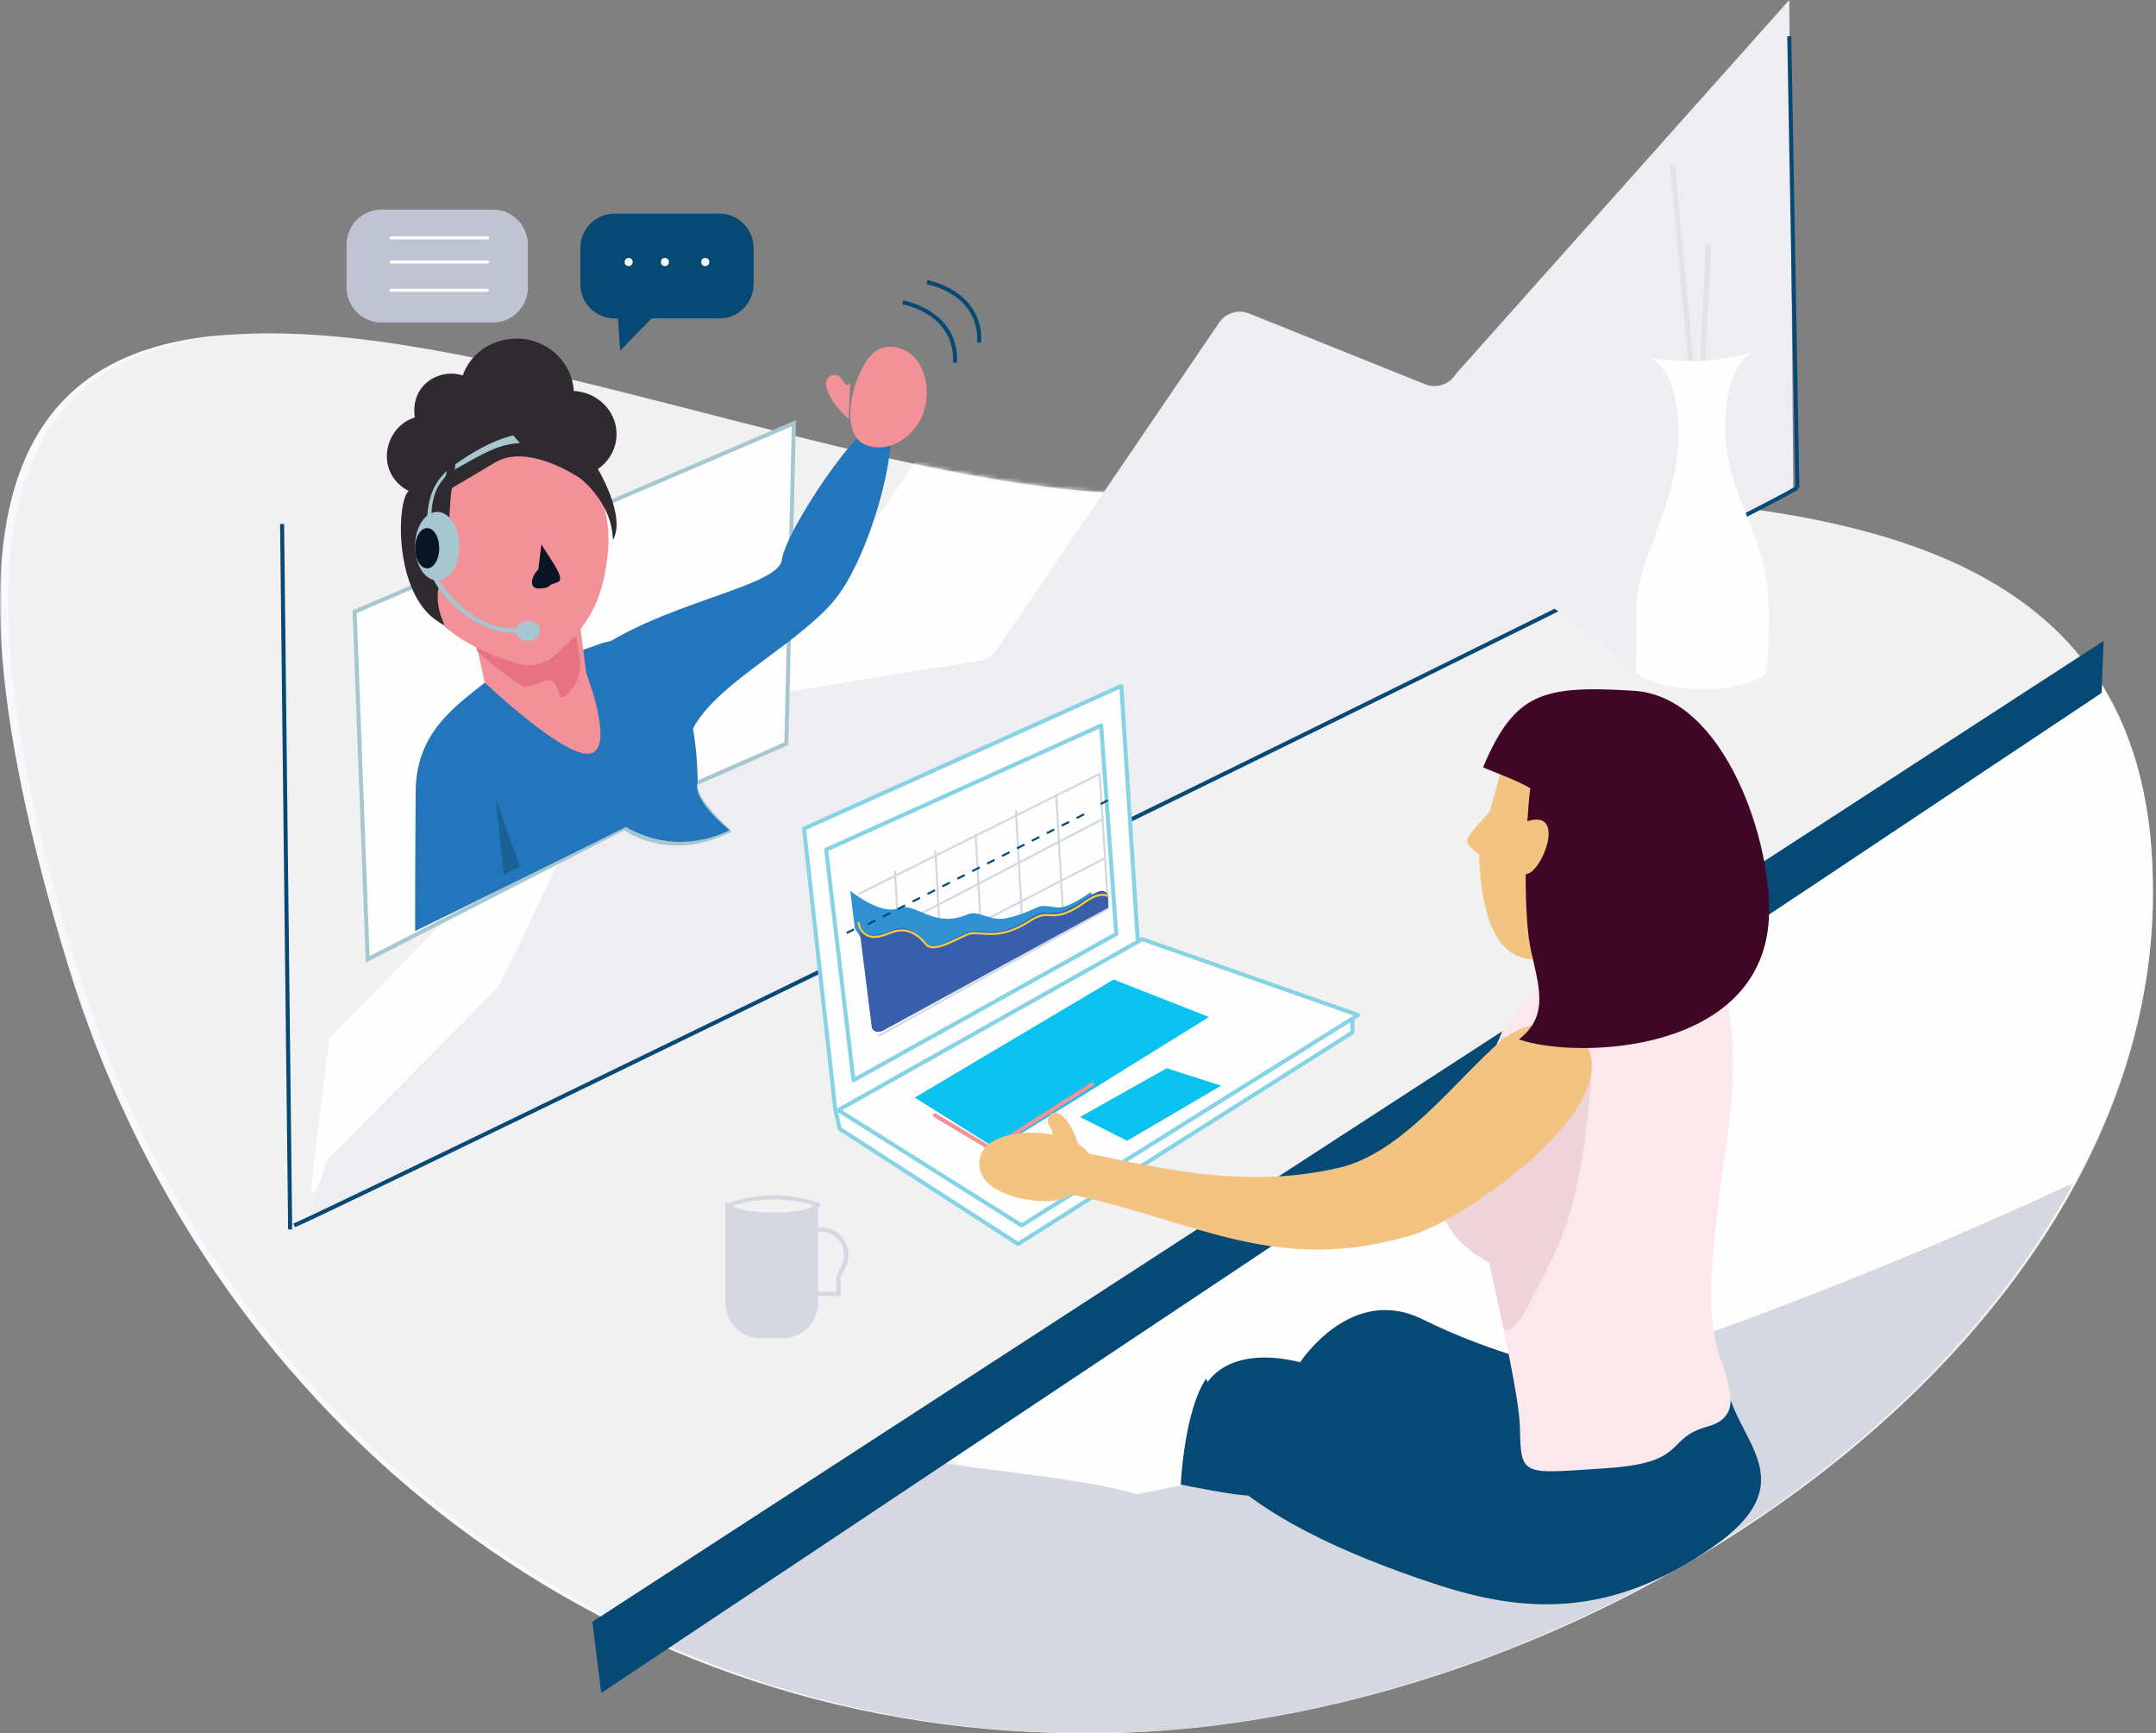 <?xml version="1.0" encoding="UTF-8"?>
<svg width="535px" height="430px" viewBox="0 0 535 430" version="1.1" xmlns="http://www.w3.org/2000/svg" xmlns:xlink="http://www.w3.org/1999/xlink">
    <rect x="0" y="0" width="535" height="430" fill="#808080" stroke="none"/>
    <!-- Generator: Sketch 64 (93537) - https://sketch.com -->
    <title>Group 5</title>
    <desc>Created with Sketch.</desc>
    <defs>
        <polygon id="path-1" points="0.001 0.719 532.996 0.719 532.996 348 0.001 348"></polygon>
        <polygon id="path-3" points="0.063 0.719 532.252 0.719 532.252 348 0.063 348"></polygon>
        <path d="M16.991,157.697 C50.376,266.469 145.912,347.433 267.553,348.001 C389.192,348.564 531.722,254.003 532.252,140.213 C532.779,26.423 404.12,41.127 282.479,40.561 C160.843,39.995 -63.181,-103.521 16.991,157.697" id="path-5"></path>
        <polygon id="path-7" points="0.104 0.413 307.254 0.413 307.254 227.837 0.104 227.837"></polygon>
        <polygon id="path-9" points="0.569 0.44 358.532 0.44 358.532 137 0.569 137"></polygon>
    </defs>
    <g id="home" stroke="none" stroke-width="1" fill="none" fill-rule="evenodd">
        <g id="Tempo-homepage" transform="translate(-754, -6170)">
            <g id="Group-5" transform="translate(754, 6170)">
                <g id="Group-3" transform="translate(0, 82)">
                    <mask id="mask-2" fill="white">
                        <use xlink:href="#path-1"></use>
                    </mask>
                    <g id="Clip-2"></g>
                    <path d="M16.955,157.697 C50.39,266.469 146.071,347.433 267.895,348.001 C389.72,348.564 532.467,254.003 532.996,140.213 C533.523,26.423 404.669,41.127 282.846,40.561 C161.022,39.995 -63.34,-103.521 16.955,157.697" id="Fill-1" fill="#F7F9FC" mask="url(#mask-2)"></path>
                </g>
                <g id="Group-6" transform="translate(2, 82)">
                    <mask id="mask-4" fill="white">
                        <use xlink:href="#path-3"></use>
                    </mask>
                    <g id="Clip-5"></g>
                    <mask id="mask-6" fill="white">
                        <use xlink:href="#path-5"></use>
                    </mask>
                    <use id="Fill-4" fill="#F1F1F1" xlink:href="#path-5"></use>
                    <path d="M75,214 L439.697,13.202 C442.298,12.371 444.048,9.933 444,7.206 L441.592,-127 L355.465,-38.474 C354.155,-36.203 351.554,-35.009 348.976,-35.489 L283.787,-47.677 C281.365,-48.13 278.904,-47.102 277.526,-45.06 L215.941,46.116 C214.93,47.613 213.315,48.593 211.521,48.797 L143.807,56.562 C141.441,56.83 139.443,58.434 138.669,60.683 L109.941,143.875 C109.643,144.738 109.158,145.522 108.522,146.175 L79.742,175.632 L75,214 Z" id="Fill-13" fill="#FEFEFE" mask="url(#mask-6)"></path>
                </g>
                <g id="Group-9" transform="translate(227, 165)">
                    <mask id="mask-8" fill="white">
                        <use xlink:href="#path-7"></use>
                    </mask>
                    <g id="Clip-8"></g>
                    <path d="M291.628,0.413 C211.895,58.586 85.774,146.684 1.9,186.039 C-15.261,201.96 94.026,217.881 181.388,227.837 C252.014,190.218 306.926,127.088 307.255,56.547 C307.362,32.568 301.717,14.317 291.628,0.413" id="Fill-7" fill="#FEFEFE" mask="url(#mask-8)"></path>
                </g>
                <g id="Group-12" transform="translate(156, 293)">
                    <mask id="mask-10" fill="white">
                        <use xlink:href="#path-9"></use>
                    </mask>
                    <g id="Clip-11"></g>
                    <path d="M112.975,136.998 C207.926,137.439 315.598,79.879 358.532,0.44 C320.712,18.161 229.343,57.601 126.2,77.685 C125.037,77.377 123.856,77.072 122.646,76.764 C108.719,73.235 81.465,71.037 61.549,67.601 C55.932,72.002 49.954,74.72 43.499,76.562 C37.036,84.152 28.693,90.257 19.411,93.992 C18.652,94.438 17.906,94.899 17.166,95.377 C16.115,96.292 15.055,97.198 14.019,98.132 C10.401,101.358 5.547,106.556 0.569,111.157 C34.182,127.521 72.102,136.805 112.975,136.998" id="Fill-10" fill="#D6D8E1" mask="url(#mask-10)"></path>
                </g>
                <path d="M76,303 L310.352,188.25 L445,121.545 L443.998,0 L361.239,92.798 C359.665,95.388 356.451,96.458 353.641,95.329 L309.956,77.767 C307.257,76.683 304.166,77.624 302.528,80.029 L247.22,161.291 C246.263,162.699 244.769,163.651 243.091,163.922 L158.781,177.545 C156.769,177.869 155.047,179.162 154.174,181.003 L124.522,243.389 C124.225,244.014 123.826,244.586 123.339,245.079 L81.223,287.797 L76,303 Z" id="Fill-16" fill="#EEEEF2"></path>
                <path d="M122.39,80 L94.61,80 C89.876,80 86,76.1 86,71.331 L86,60.669 C86,55.902 89.876,52 94.61,52 L122.39,52 C127.124,52 131,55.902 131,60.669 L131,71.331 C131,76.1 127.124,80 122.39,80" id="Fill-18" fill="#BFC3D2"></path>
                <line x1="97" y1="59" x2="121" y2="59" id="Stroke-20" stroke="#FEFEFE" stroke-width="0.743" stroke-linecap="round"></line>
                <line x1="97" y1="65" x2="121" y2="65" id="Stroke-22" stroke="#FEFEFE" stroke-width="0.743" stroke-linecap="round"></line>
                <line x1="97" y1="72" x2="121" y2="72" id="Stroke-24" stroke="#FEFEFE" stroke-width="0.743" stroke-linecap="round"></line>
                <path d="M446,121 C425.624,133.197 84.372,299.299 73,304" id="Stroke-26" stroke="#064975"></path>
                <polygon id="Fill-28" fill="#064975" points="522 159 147 402.336 149.198 420 521.507 171.899"></polygon>
                <path d="M429.12,346.303 C432.855,358.815 446.829,368.564 425.154,383.68 C399.184,401.796 377.713,399.989 356.699,393.145 C331.324,384.879 313.301,375.475 303.034,365.281 C291.327,353.661 296.032,331.457 322.636,337.944 C322.636,337.944 335.238,318.483 352.975,327.286 C370.71,336.089 388.447,339.796 388.447,339.796" id="Fill-30" fill="#064975"></path>
                <path d="M394.762,228.36 C398.904,202.594 398.937,211.049 406.245,212.399 C413.554,213.752 416.261,214.562 420.862,224.838 C425.463,235.109 433.041,251.872 428.709,281.343 C424.379,310.811 423.827,322.669 425.451,331.59 C427.074,340.513 434.516,350.938 423.689,353.911 C412.864,356.886 419.224,362.902 398.383,364.254 C377.542,365.606 377.426,366.496 377.153,354.058 C377,346.955 372.982,329.248 369.446,312.761 C342.649,297.988 366.537,272.371 372.697,255.995 C374.762,250.509 393.724,234.823 394.762,228.36" id="Fill-32" fill="#FCE7EC"></path>
                <path d="M299.306,342 C293.823,350.052 293,368.299 293,368.299 C293,368.299 307.533,371.252 310,370.983" id="Fill-34" fill="#064975"></path>
                <path d="M178.541,79 L152.459,79 C147.808,79 144,75.163 144,70.475 L144,61.525 C144,56.835 147.808,53 152.459,53 L178.541,53 C183.192,53 187,56.835 187,61.525 L187,70.475 C187,75.163 183.192,79 178.541,79" id="Fill-36" fill="#064975"></path>
                <path d="M153.085,75 L153.893,87 L164,76.599 C164,76.599 151.872,75 153.085,75" id="Fill-38" fill="#064975"></path>
                <path d="M156,66 C157.332,66 157.335,64 156,64 C154.668,64 154.665,66 156,66" id="Fill-40" fill="#FEFEFE"></path>
                <path d="M164.999,66 C166.333,66 166.334,64 164.999,64 C163.668,64 163.666,66 164.999,66" id="Fill-42" fill="#FEFEFE"></path>
                <path d="M175,66 C176.332,66 176.335,64 175,64 C173.668,64 173.665,66 175,66" id="Fill-44" fill="#FEFEFE"></path>
                <path d="M373,198 C373,198 364.24,206.6 364.006,208.448 C363.771,210.294 370.045,214 370.045,214" id="Fill-46" fill="#F3C481"></path>
                <path d="M369.658,201.231 C368.242,205.307 366.791,209.127 367.025,213.045 C367.737,225.058 370.189,244.241 389.073,236.008 C409.043,227.3 418.331,237.221 424.092,220.646 C429.852,204.074 422.131,186.233 406.846,180.799 C395.382,176.723 383.846,173.941 375.902,183.218 C373.255,186.311 371.098,197.089 369.658,201.231" id="Fill-48" fill="#F3C481"></path>
                <line x1="446" y1="121" x2="444" y2="9" id="Stroke-50" stroke="#064975"></line>
                <line x1="70" y1="130" x2="72" y2="305" id="Stroke-52" stroke="#064975"></line>
                <path d="M91.236,238 L88,151.767 L197,105 L195.127,184.482 L172.845,194.283 C172.845,194.283 170.457,196.305 180.746,206.17 C165.527,213.568 154.954,205.398 154.954,205.398 L91.236,238 Z" id="Fill-54" fill="#FEFEFE"></path>
                <path d="M91.236,238 L88,151.767 L197,105 L195.127,184.482 L172.845,194.283 C172.845,194.283 170.457,196.305 180.746,206.17 C165.527,213.568 154.954,205.398 154.954,205.398 L91.236,238 Z" id="Stroke-56" stroke="#A6C7D0"></path>
                <path d="M151.428,176.347 C151.428,176.347 127.96,176.7 145.522,163.082 C163.084,149.463 193.162,145.837 194.016,138.866 C194.867,131.894 213.753,103.355 219.237,104.011 C224.72,104.667 216.564,138.276 206.432,149.637 C196.298,161 176.434,170.347 171.409,181.893 C165.891,194.57 163.893,184.908 151.428,176.347" id="Fill-58" fill="#2476BC"></path>
                <path d="M144.818,161.153 C151.402,159.134 153.173,156.108 165.072,165.191 C173.279,171.454 173.127,194.127 173.127,194.127 C173.127,194.127 171.03,197.57 181,205.928 C178.712,207.187 167.496,212.25 155.294,205.162 C147.476,209.146 103,231 103,231 C103,231 103,216.122 103.144,196.382 C103.245,182.231 112.155,175.789 120.144,169.475" id="Fill-60" fill="#2476BC"></path>
                <path d="M118,158.636 L120.247,169.304 C120.247,169.304 139.995,188.057 146.376,186.953 C152.762,185.847 145.484,167.027 145.484,167.027 L143.816,154 L118,158.636 Z" id="Fill-62" fill="#F29198"></path>
                <path d="M143.065,158 L143.972,164.282 C143.972,164.282 144.62,169.727 139.69,172.932 C138.683,173.587 138.524,169.334 136.824,168.777 C135.082,168.206 131.338,171.308 129.362,170.055 C123.846,166.553 118.384,161.553 118.384,161.553 L118,159.773" id="Fill-64" fill="#E77382"></path>
                <path d="M150.822,137.264 C149.804,147.028 147.197,152.931 141.933,158.524 C140.292,160.271 138.389,161.987 136.197,163.78 C133.684,164.697 133.014,165.213 129.724,164.916 C125.131,163.745 120.781,162.066 116.897,159.928 C106.082,153.973 98.883,144.449 100.143,132.391 C101.85,116.004 111.535,103.733 126.616,105.105 C141.694,106.478 152.534,120.876 150.822,137.264" id="Fill-66" fill="#F29198"></path>
                <path d="M134.349,135 C135.974,138.035 140.563,143.492 138.457,144.386 C136.351,145.281 133,146 133,146" id="Fill-68" fill="#0B1528"></path>
                <path d="M136.343,140.031 C133.416,139.498 129.824,145.931 133.682,145.999 C137.539,146.066 136.971,143.719 136.971,143.719" id="Fill-70" fill="#0B1528"></path>
                <path d="M126.21,84.139 C134.87,82.952 142.043,89.544 142.366,96.987 C147.611,97.242 152.11,101.019 152.884,106.17 C153.766,112.022 149.51,117.447 143.38,118.288 C143.38,118.288 130.989,109.943 122.956,114.679 C114.924,119.416 112.213,121.05 112.213,121.05 C111.703,122.041 111.606,128.686 111.272,131.464 C111.001,133.713 106.765,128.2 105.704,133.602 C104.639,139.003 109.538,143.164 109.183,144.292 C107.258,150.423 110.81,155.347 110.112,154.981 C97.582,149.044 98.277,124.338 101.427,121.798 C98.532,120.341 96.579,117.77 96.107,114.63 C95.413,110.016 98.136,105.019 102.937,103.553 C101.742,95.608 108.873,91.249 114.82,93.137 C116.304,88.879 120.283,84.952 126.21,84.139" id="Fill-72" fill="#2F2A2F"></path>
                <path d="M143,117.921 C143,117.921 151.852,123.83 152.082,134 C155.528,128.087 148.165,116 148.165,116" id="Fill-74" fill="#2F2A2F"></path>
                <path d="M214.582,110.279 C219.648,112.504 225.989,109.407 228.75,103.358 C231.508,97.311 229.535,89.116 224.47,86.89 C219.406,84.665 216.046,86.62 213.289,92.665 C210.529,98.714 209.516,108.055 214.582,110.279" id="Fill-76" fill="#F29198"></path>
                <path d="M210.576,104 C209.287,102.56 206.351,100.174 205.222,96.528 C204.092,92.88 207.594,92.307 208.598,93.69 C209.6,95.071 210.213,96.482 211,94.8" id="Fill-78" fill="#F29198"></path>
                <path d="M224,75 C224,75 237.579,77.316 236.981,90" id="Stroke-80" stroke="#064975"></path>
                <path d="M230,70 C230,70 243.579,72.315 242.981,85" id="Stroke-82" stroke="#064975"></path>
                <polygon id="Fill-84" fill="#196293" points="125.011 217 123 198 129 214.978"></polygon>
                <path d="M106.016,131 L107.044,130.973 C106.913,125.898 107.02,119.811 113.154,116.306 C121.346,111.628 124.023,110.312 129,109.882 L127.349,108 C121.825,109.375 116.745,112.509 112.556,115.474 C106.518,119.753 105.878,125.584 106.016,131" id="Fill-86" fill="#A6C7D0"></path>
                <path d="M107.184,110 C110.104,112.043 114.355,113.476 112.581,116.948 C111.033,119.973 110.198,118.76 110.198,118.76 C110.198,118.76 112.738,115.47 107.495,113.892 C102.068,112.257 107.184,110 107.184,110" id="Fill-88" fill="#2F2A2F"></path>
                <path d="M127.823,157 C127.998,157 128.177,157 128.356,156.996 C128.721,156.986 129.01,156.754 129,156.473 C128.99,156.197 128.698,155.98 128.338,155.98 C128.334,155.98 128.128,155.93 128.122,155.93 C117.673,156.15 110.222,146.541 108.766,143.336 C108.574,142.918 108.414,142.566 108.271,142.31 C108.128,142.05 107.74,141.933 107.406,142.039 C107.068,142.148 106.911,142.447 107.051,142.705 C107.186,142.947 107.334,143.277 107.514,143.671 C108.931,146.787 116.78,157 127.823,157" id="Fill-90" fill="#A6C7D0"></path>
                <path d="M128,156.499 C128,157.88 129.343,159 130.999,159 C132.657,159 134,157.88 134,156.499 C134,155.12 132.657,154 130.999,154 C129.343,154 128,155.12 128,156.499" id="Fill-92" fill="#A6C7D0"></path>
                <path d="M103,135.5 C103,140.194 105.462,144 108.5,144 C111.538,144 114,140.194 114,135.5 C114,130.806 111.538,127 108.5,127 C105.462,127 103,130.806 103,135.5" id="Fill-94" fill="#A6C7D0"></path>
                <path d="M103,136 C103,138.763 104.342,141 105.999,141 C107.656,141 109,138.763 109,136 C109,133.237 107.656,131 105.999,131 C104.342,131 103,133.237 103,136" id="Fill-96" fill="#0B1528"></path>
                <polygon id="Fill-98" fill="#EEEEF2" points="405.909 166 385 150.431 410.691 138 422 161.605"></polygon>
                <polyline id="Stroke-100" stroke="#E2E3E9" stroke-width="1.282" points="415 41 421.493 110 424 60.588"></polyline>
                <path d="M435.382,87 C435.382,87 428.11,89.396 428.11,106.162 C428.11,122.93 439.183,133.93 438.669,149.566 C439.583,150.467 438.312,167.029 438.312,167.029 C438.312,167.029 434.244,171 422.499,171 C410.756,171 406,167.029 406,167.029 L406,151.203 C406,139.226 416.561,124.568 416.561,107.8 C416.561,91.035 409.287,88.638 409.287,88.638 C409.287,88.638 422.882,91.654 435.382,87" id="Fill-102" fill="#FEFEFE"></path>
                <g id="Group-107" transform="translate(199, 170)">
                    <polyline id="Fill-104" fill="#FEFEFE" points="136.599 81.794 136.599 86.133 53.638 138.621 9.346 110.025 8.249 105.048 0.524 35.569 79.249 0.188 83.334 63.521"></polyline>
                    <polyline id="Stroke-106" stroke="#86D3E6" stroke-linecap="round" stroke-linejoin="round" points="136.599 81.794 136.599 86.133 53.638 138.621 9.346 110.025 8.249 105.048 0.524 35.569 79.249 0.188 83.334 63.521"></polyline>
                </g>
                <polygon id="Fill-108" fill="#FEFEFE" points="211.788 268 205 210.798 273.242 180 277 231.706"></polygon>
                <polygon id="Stroke-110" stroke="#86D3E6" stroke-linecap="round" stroke-linejoin="round" points="211.788 268 205 210.798 273.242 180 277 231.706"></polygon>
                <polygon id="Fill-112" fill="#FEFEFE" points="208 275.404 253.5 304 337 251.809 283.465 233"></polygon>
                <polygon id="Stroke-114" stroke="#86D3E6" stroke-linecap="round" stroke-linejoin="round" points="208 275.404 253.5 304 337 251.809 283.465 233"></polygon>
                <polygon id="Fill-116" fill="#0AC2F0" points="227 272.29 276.342 243 300 252.307 247.261 285"></polygon>
                <polyline id="Stroke-118" stroke="#F29198" stroke-linecap="round" stroke-linejoin="round" points="271 269 245.906 285 232 276.678"></polyline>
                <polygon id="Fill-120" fill="#0AC2F0" points="268 277.105 289.526 265 303 269.346 279.686 283"></polygon>
                <path d="M271,288.797 C271,293.879 265.882,298 259.567,298 C253.252,298 242.329,295.427 243.032,288.011 C243.51,282.948 249.86,281 256.175,281 C262.49,281 271,283.715 271,288.797" id="Fill-122" fill="#F3C481"></path>
                <path d="M268,285 C267.283,283.222 266.397,279.534 263.791,276.991 C261.184,274.445 259.409,277.435 260.183,278.929 C260.957,280.422 261.901,281.567 260.212,281.6" id="Fill-124" fill="#F3C481"></path>
                <path d="M180,298 L180,323.174 C180,328.046 183.925,332 188.771,332 L194.229,332 C199.073,332 203,328.046 203,323.174 L203,298 C203,298 202.682,300.789 192.084,300.789 C181.487,300.789 180,298 180,298" id="Fill-126" fill="#D6D8E1"></path>
                <path d="M200.101,305.19 L203.391,305.01 C208.152,304.749 211.444,309.738 209.364,314.06 L207.985,316.924 L208.136,321 L199,321" id="Stroke-128" stroke="#D6D8E1" stroke-width="1.087"></path>
                <path d="M181,298.962 C185.267,297.248 194.411,295.666 203,298.962" id="Stroke-130" stroke="#D6D8E1" stroke-linecap="round" stroke-linejoin="round"></path>
                <polyline id="Stroke-132" stroke="#D0D9E1" stroke-width="0.5" points="213 221.821 272.88 192 275 225.394 218.017 257"></polyline>
                <line x1="262.082" y1="197" x2="263.918" y2="229" id="Stroke-134" stroke="#D0D9E1" stroke-width="0.5"></line>
                <line x1="252.081" y1="201" x2="253.919" y2="233" id="Stroke-136" stroke="#D0D9E1" stroke-width="0.5"></line>
                <line x1="242.081" y1="207" x2="243.919" y2="239" id="Stroke-138" stroke="#D0D9E1" stroke-width="0.5"></line>
                <line x1="232.082" y1="211" x2="233.918" y2="243" id="Stroke-140" stroke="#D0D9E1" stroke-width="0.5"></line>
                <line x1="274" y1="213" x2="241" y2="230" id="Stroke-142" stroke="#D0D9E1" stroke-width="0.5"></line>
                <line x1="274" y1="203" x2="226" y2="228" id="Stroke-144" stroke="#D0D9E1" stroke-width="0.5"></line>
                <line x1="222.081" y1="216" x2="223.919" y2="248" id="Stroke-146" stroke="#D0D9E1" stroke-width="0.5"></line>
                <path d="M270.634,221.372 C267.663,223.374 265.792,224.392 263.936,224.984 C262.08,225.573 259.585,224.18 257.488,225.059 C256.442,225.495 251.801,227.764 248.433,227.936 C245.06,228.109 242.593,225.779 240.101,226.846 C231.515,230.519 227.376,223.626 222.88,225.337 C218.383,227.048 211,221 211,221 L212.135,230.376 L217.238,238 L250.565,234.176 L266.062,225.788 L271,222.031 L270.634,221.372 Z" id="Fill-148" fill="#3092D0"></path>
                <path d="M274.992,225.188 L219.412,255.529 C217.876,256.46 216.339,255.955 216.285,254.5 L213,228.375 C213,228.375 213.457,234.195 220.514,231.06 C225.328,228.92 228.012,231.867 229.792,233.946 C231.573,236.027 236.846,232.707 239.87,231.368 C242.894,230.028 247.008,233.546 255.424,227.893 C260.436,224.526 260.32,228.622 267.212,224.37 C269.12,223.193 272.211,220.742 273.709,221.022 C274.49,221.17 274.976,221.773 274.959,222.612 C274.949,223.118 274.957,223.593 274.974,224.013 C275.019,225.044 274.992,225.188 274.992,225.188" id="Fill-150" fill="#395FAC"></path>
                <path d="M275,222.468 C275,222.103 273.597,221.718 271.952,222.296 C270.287,222.882 268.379,224.435 267.417,225.01 C260.506,229.156 260.621,225.164 255.596,228.445 C247.157,233.958 243.031,230.526 239.999,231.833 C236.966,233.141 231.679,236.376 229.893,234.349 C228.108,232.322 225.419,229.448 220.587,231.535 C213.511,234.592 213,228.746 213,228.746" id="Stroke-152" stroke="#F2CF3F" stroke-width="0.5"></path>
                <line x1="274.892" y1="198.547" x2="273.108" y2="199.453" id="Stroke-154" stroke="#034A75" stroke-width="0.5"></line>
                <line x1="269" y1="202" x2="214" y2="230" id="Stroke-156" stroke="#034A75" stroke-width="0.5" stroke-dasharray="2.076,2.076"></line>
                <line x1="211.892" y1="230.547" x2="210.108" y2="231.453" id="Stroke-158" stroke="#034A75" stroke-width="0.5"></line>
                <path d="M372.772,257 C366.58,273.223 342.582,298.6 369.504,313.234 L373.154,329.694 C373.154,329.694 375.2,332.45 380.525,321.411 C385.851,310.375 392.459,302.815 395,265.453" id="Fill-160" fill="#EFD3DA"></path>
                <path d="M372.215,258.461 C382.977,249.222 398.948,255.051 394.11,269.353 C389.27,283.654 362.371,302.919 349.95,306.542 C316.734,316.232 297.234,303.175 266.539,296.46 C266.883,291.843 262.826,289.051 263.006,284.645 C286.585,289.505 308.125,295.345 332.452,289.658 C348.027,286.019 361.451,267.701 372.215,258.461" id="Fill-162" fill="#F3C481"></path>
                <path d="M368,190.364 C375.856,171.933 382.529,169.941 405.417,171.37 C428.303,172.799 439.975,209.732 438.936,227.961 C437.029,261.517 391.078,262.818 376.911,257.857 C384.615,251.851 381.755,244.493 379.832,235.468 C378.918,231.164 378.569,224.109 378.588,216.845 C382.454,216.941 388.974,200.526 379.005,203.739 C379.197,200.597 379.449,197.77 379.738,195.537 C375.936,193.389 372.1,192.112 368,190.364" id="Fill-164" fill="#400626"></path>
            </g>
        </g>
    </g>
</svg>
